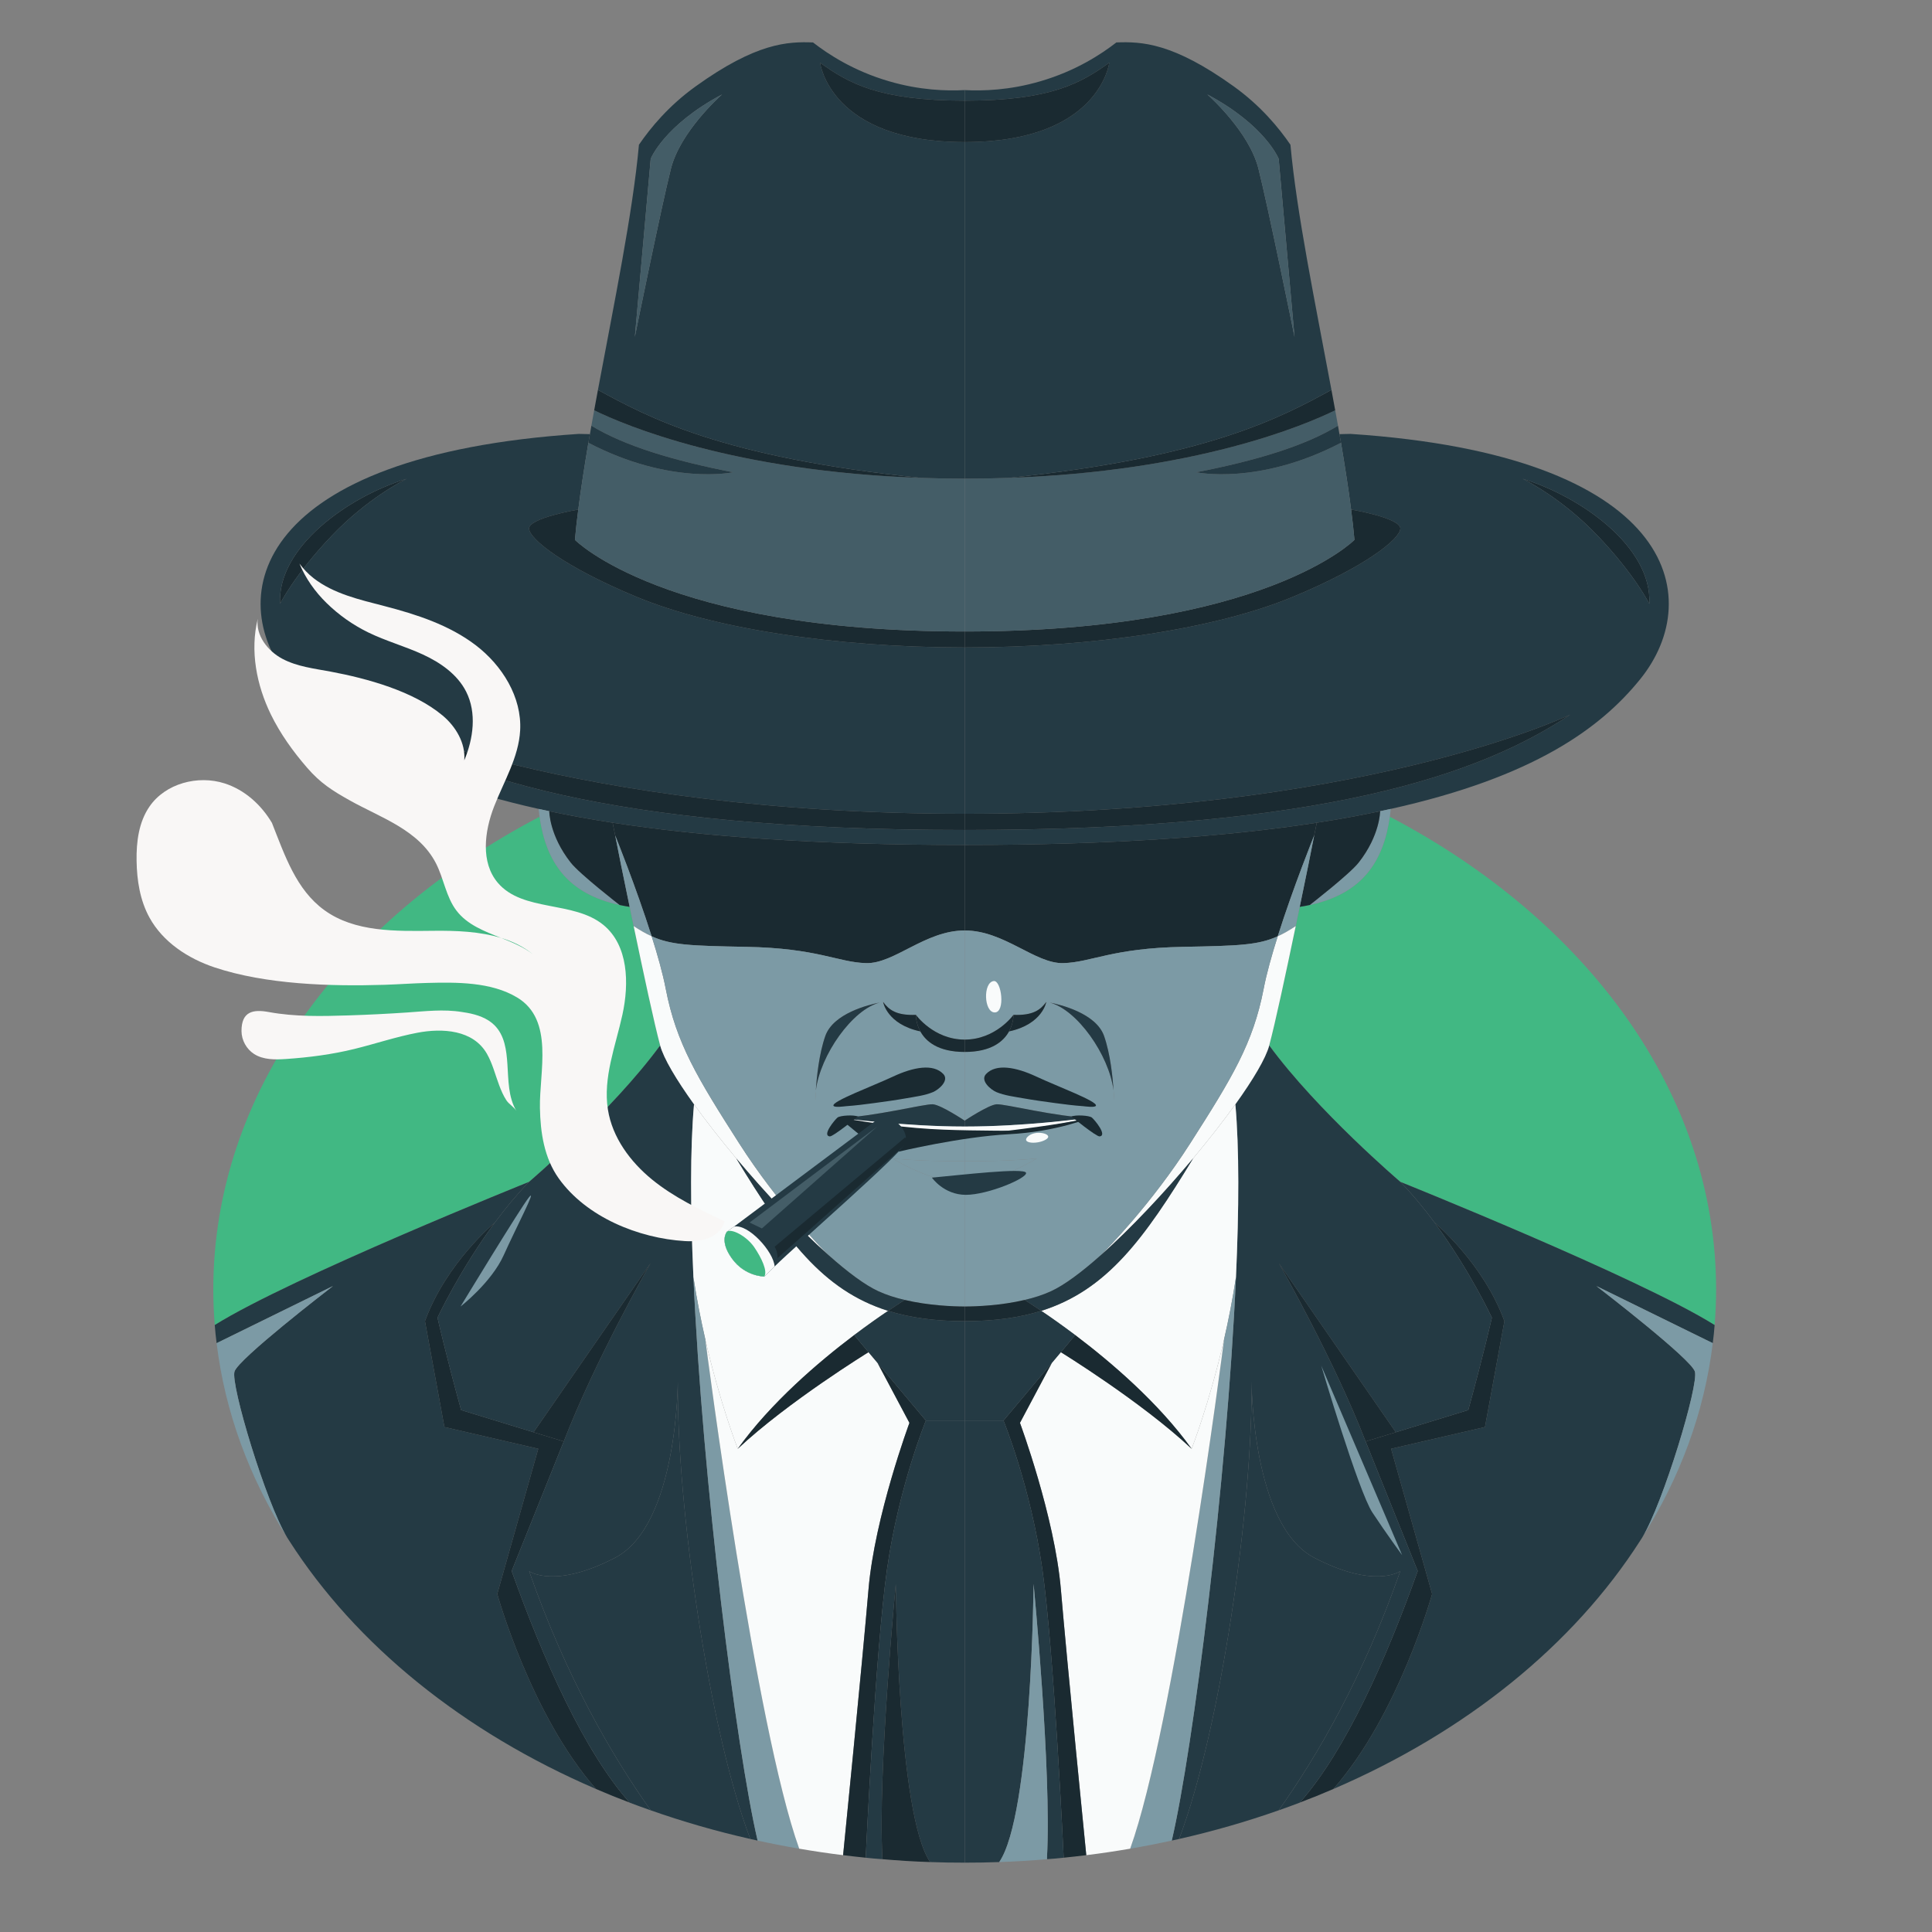 <?xml version="1.0" encoding="UTF-8"?>
<!DOCTYPE svg PUBLIC "-//W3C//DTD SVG 1.1//EN" "http://www.w3.org/Graphics/SVG/1.1/DTD/svg11.dtd">
<!-- Creator: CorelDRAW 2020 (64-Bit) -->
<svg xmlns="http://www.w3.org/2000/svg" xml:space="preserve" width="40.64mm" height="40.64mm" version="1.1" style="shape-rendering:geometricPrecision; text-rendering:geometricPrecision; image-rendering:optimizeQuality; fill-rule:evenodd; clip-rule:evenodd"
viewBox="0 0 4064 4064"
 xmlns:xlink="http://www.w3.org/1999/xlink"
 xmlns:xodm="http://www.corel.com/coreldraw/odm/2003">
 <rect x="0" y="0" width="4064" height="4064" fill="#808080" stroke="none"/>
 <defs>
  <style type="text/css">
   <![CDATA[
    .fil3 {fill:#1A2A31;fill-rule:nonzero}
    .fil1 {fill:#243A44;fill-rule:nonzero}
    .fil0 {fill:#41B883;fill-rule:nonzero}
    .fil4 {fill:#445D67;fill-rule:nonzero}
    .fil2 {fill:#7C9AA5;fill-rule:nonzero}
    .fil6 {fill:#F9F7F6;fill-rule:nonzero}
    .fil5 {fill:#F9FBFB;fill-rule:nonzero}
   ]]>
  </style>
 </defs>
 <g id="Слой_x0020_1">
  <g id="_1262298285376">
   <g>
    <g>
     <g>
      <path class="fil0" d="M3609.82 2712.39c0,25.1 -1.08,50.03 -3.05,74.78l-0.18 0c-158.88,-99.53 -660.98,-301.09 -660.98,-301.09 0,0 -174.3,-148.48 -275.8,-286.91 12.74,-47.34 35.15,-152.24 55.77,-251.05 2.87,-13.63 5.74,-27.25 8.43,-40.52 7.35,-1.08 14.35,-2.52 21.16,-3.95 109.03,-23.49 154.58,-89.3 168.39,-185.6 414.59,217.34 686.26,581.72 686.26,994.34z"/>
      <path class="fil1" d="M3358.05 2705.21c11.66,8.97 198.33,152.79 207.12,179.68 8.96,26.9 -66.53,277.06 -110.82,349.5 -1.26,2.15 -2.69,4.31 -3.95,6.1 -140.76,220.21 -367.07,402.93 -645.73,522.72 137,-154.93 207.83,-410.29 207.83,-410.29l-86.26 -305.38 197.44 -45.73 40.88 -222.72c-44.47,-122.47 -147.04,-207.47 -147.04,-207.47 -21.7,-29.41 -45.9,-58.64 -71.91,-85.54 0,0 502.1,201.56 660.98,301.09l0.18 0c-0.9,12.9 -2.33,25.46 -3.94,38.19l-244.78 -120.15z"/>
      <path class="fil2" d="M3358.05 2705.21l244.78 120.15c-17.58,145.43 -69.04,283.33 -148.48,409.03 44.29,-72.44 119.78,-322.6 110.82,-349.5 -8.79,-26.89 -195.46,-170.71 -207.12,-179.68z"/>
      <path class="fil3" d="M3203.12 1007.22c122.3,37.3 272.39,143.46 266.29,263.07 0,0 -29.77,-60.62 -108.85,-143.46 -74.06,-77.65 -148.48,-115.13 -157.44,-119.61z"/>
      <path class="fil1" d="M3302.64 1503.4c-13.27,6.28 -445.61,208.38 -1273.36,208.38l0 -349.86c275.8,0 530.97,-40.35 690.03,-106.34 152.06,-63.12 225.05,-121.22 226.3,-143.46 1.26,-22.41 -101.85,-39.99 -101.85,-39.99l-1.62 0.18c-5.56,-44.11 -13.09,-91.63 -21.34,-140.94 -1.07,-5.92 -2.15,-12.02 -3.22,-18.11l23.31 -0.54c679.81,44.83 750.28,341.6 609.33,515.91 -83.2,102.93 -223.25,205.86 -524.69,272.93 -7.35,1.61 -14.89,3.22 -22.42,4.84 -41.42,8.78 -85.71,16.85 -133.23,24.2 -190.26,29.41 -431.81,46.81 -740.6,46.81l0 -31.56c752.61,0 1084.18,-116.2 1273.36,-242.45zm166.77 -233.11l0 0c6.1,-119.61 -143.99,-225.77 -266.29,-263.07 -0.36,-0.18 -0.54,-0.18 -0.9,-0.36 0,0 0.36,0.18 0.9,0.36 8.96,4.48 83.38,41.96 157.44,119.61 79.08,82.84 108.85,143.46 108.85,143.46z"/>
      <path class="fil3" d="M3088.35 2966.13l0.18 0c31.92,-115.67 49.67,-194.39 49.67,-194.39 0,0 -46.44,-99.88 -120.68,-200.12 0,0 102.57,85 147.04,207.47l-40.88 222.72 -197.44 45.73 86.26 305.38c0,0 -70.83,255.36 -207.83,410.29 -23.14,10.04 -46.63,19.55 -70.48,28.51 95.76,-108.13 180.94,-299.28 248,-487.03 -1.25,-3.05 -109.56,-272.57 -109.56,-272.57l63.48 -19.37 152.24 -46.62z"/>
      <path class="fil1" d="M2945.43 3305.04c-3.4,2.34 -56.66,36.23 -180.93,-28.33 -131.8,-68.5 -131.8,-371.37 -131.8,-371.37 2.51,263.06 -65.28,733.24 -152.43,962.95 -5.02,1.26 -10.22,2.34 -15.42,3.41 45.01,-192.59 116.02,-757.45 135.03,-1185.13 6.46,-142.93 6.99,-270.42 -1.25,-363.67 37.47,-52.18 64.01,-96.83 71.18,-123.73 101.5,138.43 275.8,286.91 275.8,286.91 26.01,26.9 50.21,56.13 71.91,85.54 74.24,100.24 120.68,200.12 120.68,200.12 0,0 -17.75,78.72 -49.67,194.39l-0.18 0 -152.24 46.62 -246.03 -355.59c6.81,12.01 116.74,205.32 182.55,374.96 0,0 108.31,269.52 109.56,272.57 -67.06,187.75 -152.24,378.9 -248,487.03l-0.18 0.18c-14.52,5.56 -29.41,10.94 -44.29,16.14 81.59,-114.94 178.07,-280.46 255.71,-503z"/>
      <path class="fil3" d="M2029.28 1711.78c827.75,0 1260.09,-202.1 1273.36,-208.38 -189.18,126.25 -520.75,242.45 -1273.36,242.45l0 -34.07z"/>
      <path class="fil3" d="M2843.76 1072.13c0,0 103.11,17.58 101.85,39.99 -1.25,22.24 -74.24,80.34 -226.3,143.46 -159.06,65.99 -414.23,106.34 -690.03,106.34l0 -33.54c630.67,0 819.86,-192.77 819.86,-192.77 -1.8,-20.26 -4.13,-41.42 -7,-63.3l1.62 -0.18z"/>
      <path class="fil3" d="M2690.08 2657.16l246.03 355.59 -63.48 19.37c-65.81,-169.64 -175.74,-362.95 -182.55,-374.96z"/>
      <path class="fil2" d="M2923.56 1718.05c-13.81,96.3 -59.36,162.11 -168.39,185.6 0,0 83.39,-64.56 102.75,-89.12 45.19,-57.39 45.19,-108.13 45.19,-108.13 7.53,-1.62 15.07,-3.23 22.42,-4.84 -0.54,5.55 -1.26,11.11 -1.97,16.49z"/>
      <path class="fil1" d="M2764.5 3276.71c124.27,64.56 177.53,30.67 180.93,28.33 -77.64,222.54 -174.12,388.06 -255.71,503 -67.24,23.67 -137.36,43.94 -209.45,60.25 87.15,-229.71 154.94,-699.89 152.43,-962.95 0,0 0,302.87 131.8,371.37z"/>
      <path class="fil3" d="M2903.11 1706.4c0,0 0,50.74 -45.19,108.13 -19.36,24.56 -102.75,89.12 -102.75,89.12 -6.81,1.43 -13.81,2.87 -21.16,3.95 13.09,-62.77 24.39,-118.9 30.49,-150.46 3.41,-16.85 5.38,-26.54 5.38,-26.54 47.52,-7.35 91.81,-15.42 133.23,-24.2z"/>
      <path class="fil4" d="M2120.73 1005.25c394.87,-13.45 624.22,-111 687.88,-142.2 1.97,10.94 3.95,21.69 5.92,32.46 -70.47,42.85 -173.59,73.7 -298.04,97.9 0,0 131.09,28.34 304.31,-62.04 8.25,49.31 15.78,96.83 21.34,140.94 2.87,21.88 5.2,43.04 7,63.3 0,0 -189.19,192.77 -819.86,192.77l0 -321.52c31.38,0 61.86,-0.53 91.45,-1.61z"/>
      <path class="fil1" d="M2817.58 913.26c1.07,6.09 2.15,12.19 3.22,18.11 -173.22,90.38 -304.31,62.04 -304.31,62.04 124.45,-24.2 227.57,-55.05 298.04,-97.9 1.07,5.91 1.97,11.83 3.05,17.75z"/>
      <path class="fil3" d="M2800.72 820.19c2.69,14.34 5.38,28.69 7.89,42.86 -63.66,31.2 -293.01,128.75 -687.88,142.2 419.61,-42.86 575.27,-128.04 679.99,-185.06z"/>
      <path class="fil1" d="M2539.63 198.66c5.2,4.66 87.68,78.54 107.41,155.65 20.27,79.8 76.03,354.34 76.03,354.34l-33.35 -374.6c0,0 -27.97,-70.48 -150.09,-135.39zm174.84 105.8l0 0c12.91,143.1 52.54,334.97 86.25,515.73 -104.72,57.02 -260.38,142.2 -679.99,185.06 -29.59,1.08 -60.07,1.61 -91.45,1.61l0 -707.96c283.87,0 304.13,-166.95 304.13,-166.95 -59.54,42.5 -122.3,79.8 -304.13,79.8l0 -22.24c37.66,1.98 94.32,0.54 159.41,-18.65 74.42,-21.69 128.04,-57.02 159.6,-81.59 52.9,-1.97 118.89,0.36 247.29,92.71 56.48,40.71 94.32,86.62 118.89,122.48z"/>
      <path class="fil3" d="M2769.88 1730.6c0,0 -1.97,9.69 -5.38,26.54 0,0 -43.94,108.67 -76.75,212.32 -40.89,18.65 -82.49,20.09 -198.51,22.24 -150.27,2.69 -192.95,32.45 -252.31,34.24 -59.35,1.8 -124.27,-68.67 -207.65,-68.67l0 -179.86c308.79,0 550.34,-17.4 740.6,-46.81z"/>
      <path class="fil2" d="M2764.5 1757.14c-6.1,31.56 -17.4,87.69 -30.49,150.46 -2.69,13.27 -5.56,26.89 -8.43,40.52 -13.8,8.97 -25.64,15.96 -37.83,21.34 32.81,-103.65 76.75,-212.32 76.75,-212.32z"/>
      <path class="fil4" d="M2689.72 334.05l33.35 374.6c0,0 -55.76,-274.54 -76.03,-354.34 -19.73,-77.11 -102.21,-150.99 -107.41,-155.65 122.12,64.91 150.09,135.39 150.09,135.39z"/>
      <path class="fil5" d="M2687.75 1969.46c12.19,-5.38 24.03,-12.37 37.83,-21.34 -20.62,98.81 -43.03,203.71 -55.77,251.05 -7.17,26.9 -33.71,71.55 -71.18,123.73 -25.47,35.51 -55.95,74.42 -88.77,113.69 -61.87,73.7 -132.16,148.66 -194.03,203.53 10.22,-10.22 105.62,-106.16 188.29,-235.81 87.51,-137 131.8,-209.44 154.04,-324.57 6.1,-31.92 17.04,-70.65 29.59,-110.28z"/>
      <path class="fil2" d="M2155.34 2734.44c-50.03,11.84 -102.03,13.81 -126.06,13.81l0 -259.84c67.07,0 146.86,-48.59 151.89,-51.64 -3.77,0.36 -50.04,5.92 -151.89,5.92l0 -72.99c134.85,0 263.42,-18.47 263.42,-18.47 -69.22,-1.25 -179.32,-29.76 -196.71,-28.33 -17.22,1.44 -66.71,34.43 -66.71,34.43l0 -144.53c56.31,0 81.77,-22.42 93.25,-43.22 70.65,-15.06 78.36,-62.04 78.36,-62.04 -12.2,16.67 -27.79,28.87 -69.04,27.25 0,0 -37.12,52.01 -102.57,52.01l0 -229.53c83.38,0 148.3,70.47 207.65,68.67 59.36,-1.79 102.04,-31.55 252.31,-34.24 116.02,-2.15 157.62,-3.59 198.51,-22.24 -12.55,39.63 -23.49,78.36 -29.59,110.28 -22.24,115.13 -66.53,187.57 -154.04,324.57 -82.67,129.65 -178.07,225.59 -188.29,235.81 -0.53,0.36 -0.89,0.72 -0.89,0.72 -39.81,35.33 -75.86,62.22 -103.83,75.13 -17.04,7.89 -36.22,13.99 -55.77,18.47zm52.36 -625.65l0 0c57.39,14.35 125.17,109.75 134.68,185.06 1.07,13.99 1.07,22.77 1.07,22.77 0.36,-7.35 0,-14.88 -1.07,-22.77 -1.8,-27.97 -6.64,-76.57 -19.91,-114.59 -16.86,-47.88 -91.81,-65.99 -114.77,-70.47z"/>
      <path class="fil5" d="M2598.63 2322.9c8.24,93.25 7.71,220.74 1.25,363.67 -6.99,46.44 -15.78,90.73 -25.11,131.26 -31.02,134.85 -68.14,229.71 -68.14,229.71 -69.75,-97.01 -169.46,-182.19 -244.95,-239.21 -28.15,-21.16 -52.9,-38.56 -71.37,-50.93 138.44,-43.58 216.62,-151.89 319.55,-320.81 32.82,-39.27 63.3,-78.18 88.77,-113.69z"/>
      <path class="fil2" d="M2574.77 2817.83c9.33,-40.53 18.12,-84.82 25.11,-131.26 -19.01,427.68 -90.02,992.54 -135.03,1185.13 -28.87,6.28 -58.1,12.01 -87.51,17.04 91.99,-255.9 194.39,-1046.17 197.43,-1070.91z"/>
      <path class="fil5" d="M2506.63 3047.54c0,0 37.12,-94.86 68.14,-229.71 -3.04,24.74 -105.44,815.01 -197.43,1070.91 -30.48,5.2 -61.15,9.86 -92.35,13.63 0,0 -40.53,-405.99 -53.44,-559.31 -13.09,-153.32 -86.07,-350.03 -86.07,-350.03l67.07 -126.07 19 -22.59c0,0 168.75,103.65 275.08,203.17z"/>
      <path class="fil1" d="M2315.83 2640.12c61.87,-54.87 132.16,-129.83 194.03,-203.53 -102.93,168.92 -181.11,277.23 -319.55,320.81 -20.44,-13.81 -33.18,-21.88 -34.97,-22.96 19.55,-4.48 38.73,-10.58 55.77,-18.47 27.97,-12.91 64.02,-39.8 103.83,-75.13 0,0 0.36,-0.36 0.89,-0.72z"/>
      <path class="fil1" d="M2322.47 2179.26c13.27,38.02 18.11,86.62 19.91,114.59 -9.51,-75.31 -77.29,-170.71 -134.68,-185.06 22.96,4.48 97.91,22.59 114.77,70.47z"/>
      <path class="fil3" d="M2506.63 3047.54c-106.33,-99.52 -275.08,-203.17 -275.08,-203.17l30.13 -36.04c75.49,57.02 175.2,142.2 244.95,239.21z"/>
      <path class="fil3" d="M2333.41 131.95c0,0 -20.26,166.95 -304.13,166.95l0 -87.15c181.83,0 244.59,-37.3 304.13,-79.8z"/>
      <path class="fil3" d="M2284.99 3902.37c-15.78,1.97 -31.56,3.76 -47.52,5.38 0,0 -20.26,-434.86 -45.01,-607.9 -24.74,-173.23 -81.59,-311.67 -81.59,-311.67l101.68 -121.22 -67.07 126.07c0,0 72.98,196.71 86.07,350.03 12.91,153.32 53.44,559.31 53.44,559.31z"/>
      <path class="fil1" d="M2261.68 2808.33l-30.13 36.04 -19 22.59 -101.68 121.22 -81.59 0 0 -209.09c62.4,0 115.12,-7.35 161.03,-21.69 18.47,12.37 43.22,29.77 71.37,50.93z"/>
      <path class="fil1" d="M2237.47 3907.75c-11.65,1.25 -23.31,2.33 -34.97,3.04l-0.18 -3.04c10.05,-180.04 -28.15,-575.81 -28.15,-575.81 0,0 -3.94,485.78 -72.27,584.95 -24.03,0.9 -48.23,1.26 -72.62,1.26l0 -929.97 81.59 0c0,0 56.85,138.44 81.59,311.67 24.75,173.04 45.01,607.9 45.01,607.9z"/>
      <path class="fil1" d="M2292.7 2351.23c0,0 -128.57,18.47 -263.42,18.47l0 -12.37c0,0 49.49,-32.99 66.71,-34.43 17.39,-1.43 127.49,27.08 196.71,28.33z"/>
      <path class="fil2" d="M2174.17 3331.94c0,0 38.2,395.77 28.15,575.81l0.18 3.04c-33.17,2.87 -66.71,5.03 -100.6,6.1 68.33,-99.17 72.27,-584.95 72.27,-584.95z"/>
      <path class="fil3" d="M2200.89 2107.54c0,0 -7.71,46.98 -78.36,62.04 9.86,-18.11 9.32,-34.79 9.32,-34.79 41.25,1.62 56.84,-10.58 69.04,-27.25z"/>
      <path class="fil3" d="M2155.34 2734.44c1.79,1.08 14.53,9.15 34.97,22.96 -45.91,14.34 -98.63,21.69 -161.03,21.69l0 -30.84c24.03,0 76.03,-1.97 126.06,-13.81z"/>
      <path class="fil2" d="M2029.28 2442.69c101.85,0 148.12,-5.56 151.89,-5.92 -5.03,3.05 -84.82,51.64 -151.89,51.64l0 -45.72z"/>
      <path class="fil3" d="M2122.53 2169.58c-11.48,20.8 -36.94,43.22 -93.25,43.22l0 -26c65.45,0 102.57,-52.01 102.57,-52.01 0,0 0.54,16.68 -9.32,34.79z"/>
     </g>
     <g>
      <g>
       <path class="fil0" d="M448.68 2712.39c0,25.1 1.07,50.03 3.05,74.78l0.17 0c158.88,-99.53 660.98,-301.09 660.98,-301.09 0,0 174.3,-148.48 275.8,-286.91 -12.73,-47.34 -35.15,-152.24 -55.77,-251.05 -2.87,-13.63 -5.74,-27.25 -8.43,-40.52 -7.35,-1.08 -14.34,-2.52 -21.16,-3.95 -109.02,-23.49 -154.57,-89.3 -168.38,-185.6 -414.59,217.34 -686.26,581.72 -686.26,994.34z"/>
       <path class="fil1" d="M700.44 2705.21c-11.65,8.97 -198.32,152.79 -207.11,179.68 -8.97,26.9 66.53,277.06 110.82,349.5 1.25,2.15 2.69,4.31 3.94,6.1 140.77,220.21 367.07,402.93 645.74,522.72 -137,-154.93 -207.83,-410.29 -207.83,-410.29l86.25 -305.38 -197.43 -45.73 -40.89 -222.72c44.47,-122.47 147.05,-207.47 147.05,-207.47 21.69,-29.41 45.9,-58.64 71.9,-85.54 0,0 -502.1,201.56 -660.98,301.09l-0.17 0c0.89,12.9 2.33,25.46 3.94,38.19l244.77 -120.15z"/>
       <path class="fil2" d="M700.44 2705.21l-244.77 120.15c17.57,145.43 69.04,283.33 148.48,409.03 -44.29,-72.44 -119.79,-322.6 -110.82,-349.5 8.79,-26.89 195.46,-170.71 207.11,-179.68z"/>
       <path class="fil3" d="M855.38 1007.22c-122.3,37.3 -272.39,143.46 -266.29,263.07 0,0 29.76,-60.62 108.84,-143.46 74.06,-77.65 148.48,-115.13 157.45,-119.61z"/>
       <path class="fil1" d="M1237.69 931.37c1.08,-5.92 2.16,-12.02 3.23,-18.11l-23.31 -0.54c-679.81,44.83 -750.28,341.6 -609.34,515.91 83.21,102.93 223.26,205.86 524.7,272.93 7.35,1.61 14.88,3.22 22.41,4.84 41.42,8.78 85.72,16.85 133.24,24.2 190.26,29.41 431.81,46.81 740.6,46.81l0 -31.56c-752.61,0 -1084.18,-116.2 -1273.37,-242.45 13.27,6.28 445.62,208.38 1273.37,208.38l0 -349.86c-275.8,0 -530.98,-40.35 -690.03,-106.34 -152.07,-63.12 -225.05,-121.22 -226.31,-143.46 -1.25,-22.41 101.86,-39.99 101.86,-39.99l1.61 0.18c5.56,-44.11 13.09,-91.63 21.34,-140.94zm-648.6 338.92l0 0c-6.1,-119.61 143.99,-225.77 266.29,-263.07 0.36,-0.18 0.54,-0.18 0.89,-0.36 0,0 -0.35,0.18 -0.89,0.36 -8.97,4.48 -83.39,41.96 -157.45,119.61 -79.08,82.84 -108.84,143.46 -108.84,143.46z"/>
       <path class="fil3" d="M970.15 2966.13l-0.18 0c-31.93,-115.67 -49.68,-194.39 -49.68,-194.39 0,0 46.45,-99.88 120.69,-200.12 0,0 -102.58,85 -147.05,207.47l40.89 222.72 197.43 45.73 -86.25 305.38c0,0 70.83,255.36 207.83,410.29 23.13,10.04 46.63,19.55 70.47,28.51 -95.75,-108.13 -180.93,-299.28 -248,-487.03 1.26,-3.05 109.57,-272.57 109.57,-272.57l-63.48 -19.37 -152.24 -46.62z"/>
       <path class="fil1" d="M1368.42 2657.16c-6.82,12.01 -116.74,205.32 -182.55,374.96 0,0 -108.31,269.52 -109.57,272.57 67.07,187.75 152.25,378.9 248,487.03l0.18 0.18c14.53,5.56 29.41,10.94 44.3,16.14 -81.6,-114.94 -178.07,-280.46 -255.72,-503 3.41,2.34 56.67,36.23 180.94,-28.33 131.8,-68.5 131.8,-371.37 131.8,-371.37 -2.51,263.06 65.27,733.24 152.42,962.95 5.02,1.26 10.22,2.34 15.43,3.41 -45.02,-192.59 -116.03,-757.45 -135.03,-1185.13 -6.46,-142.93 -7,-270.42 1.25,-363.67 -37.48,-52.18 -64.02,-96.83 -71.19,-123.73 -101.5,138.43 -275.8,286.91 -275.8,286.91 -26,26.9 -50.21,56.13 -71.9,85.54 -74.24,100.24 -120.69,200.12 -120.69,200.12 0,0 17.75,78.72 49.68,194.39l0.18 0 152.24 46.62 246.03 -355.59z"/>
       <path class="fil3" d="M2029.22 1711.78c-827.75,0 -1260.1,-202.1 -1273.37,-208.38 189.19,126.25 520.76,242.45 1273.37,242.45l0 -34.07z"/>
       <path class="fil3" d="M1214.74 1072.13c0,0 -103.11,17.58 -101.86,39.99 1.26,22.24 74.24,80.34 226.31,143.46 159.05,65.99 414.23,106.34 690.03,106.34l0 -33.54c-630.68,0 -819.86,-192.77 -819.86,-192.77 1.79,-20.26 4.12,-41.42 6.99,-63.3l-1.61 -0.18z"/>
       <path class="fil3" d="M1368.42 2657.16l-246.03 355.59 63.48 19.37c65.81,-169.64 175.73,-362.95 182.55,-374.96z"/>
       <path class="fil2" d="M1134.94 1718.05c13.81,96.3 59.36,162.11 168.38,185.6 0,0 -83.38,-64.56 -102.75,-89.12 -45.19,-57.39 -45.19,-108.13 -45.19,-108.13 -7.53,-1.62 -15.06,-3.23 -22.41,-4.84 0.54,5.55 1.25,11.11 1.97,16.49z"/>
       <path class="fil1" d="M1294 3276.71c-124.27,64.56 -177.53,30.67 -180.94,28.33 77.65,222.54 174.12,388.06 255.72,503 67.24,23.67 137.36,43.94 209.44,60.25 -87.15,-229.71 -154.93,-699.89 -152.42,-962.95 0,0 0,302.87 -131.8,371.37z"/>
       <path class="fil3" d="M1155.38 1706.4c0,0 0,50.74 45.19,108.13 19.37,24.56 102.75,89.12 102.75,89.12 6.82,1.43 13.81,2.87 21.16,3.95 -13.09,-62.77 -24.38,-118.9 -30.48,-150.46 -3.41,-16.85 -5.38,-26.54 -5.38,-26.54 -47.52,-7.35 -91.82,-15.42 -133.24,-24.2z"/>
       <path class="fil4" d="M1937.76 1005.25c-394.86,-13.45 -624.21,-111 -687.87,-142.2 -1.98,10.94 -3.95,21.69 -5.92,32.46 70.47,42.85 173.58,73.7 298.03,97.9 0,0 -131.08,28.34 -304.31,-62.04 -8.25,49.31 -15.78,96.83 -21.34,140.94 -2.87,21.88 -5.2,43.04 -6.99,63.3 0,0 189.18,192.77 819.86,192.77l0 -321.52c-31.38,0 -61.87,-0.53 -91.46,-1.61z"/>
       <path class="fil1" d="M1240.92 913.26c-1.07,6.09 -2.15,12.19 -3.23,18.11 173.23,90.38 304.31,62.04 304.31,62.04 -124.45,-24.2 -227.56,-55.05 -298.03,-97.9 -1.08,5.91 -1.97,11.83 -3.05,17.75z"/>
       <path class="fil3" d="M1257.78 820.19c-2.7,14.34 -5.38,28.69 -7.89,42.86 63.66,31.2 293.01,128.75 687.87,142.2 -419.61,-42.86 -575.26,-128.04 -679.98,-185.06z"/>
       <path class="fil1" d="M1518.87 198.66c-5.2,4.66 -87.69,78.54 -107.42,155.65 -20.26,79.8 -76.03,354.34 -76.03,354.34l33.36 -374.6c0,0 27.97,-70.48 150.09,-135.39zm-174.84 105.8l0 0c-12.91,143.1 -52.54,334.97 -86.25,515.73 104.72,57.02 260.37,142.2 679.98,185.06 29.59,1.08 60.08,1.61 91.46,1.61l0 -707.96c-283.87,0 -304.13,-166.95 -304.13,-166.95 59.53,42.5 122.29,79.8 304.13,79.8l0 -22.24c-37.66,1.98 -94.33,0.54 -159.42,-18.65 -74.42,-21.69 -128.04,-57.02 -159.59,-81.59 -52.91,-1.97 -118.9,0.36 -247.29,92.71 -56.49,40.71 -94.32,86.62 -118.89,122.48z"/>
       <path class="fil3" d="M1288.62 1730.6c0,0 1.97,9.69 5.38,26.54 0,0 43.93,108.67 76.75,212.32 40.88,18.65 82.48,20.09 198.51,22.24 150.27,2.69 192.95,32.45 252.3,34.24 59.36,1.8 124.27,-68.67 207.66,-68.67l0 -179.86c-308.79,0 -550.34,-17.4 -740.6,-46.81z"/>
       <path class="fil2" d="M1294 1757.14c6.1,31.56 17.39,87.69 30.48,150.46 2.69,13.27 5.56,26.89 8.43,40.52 13.81,8.97 25.65,15.96 37.84,21.34 -32.82,-103.65 -76.75,-212.32 -76.75,-212.32z"/>
       <path class="fil4" d="M1368.78 334.05l-33.36 374.6c0,0 55.77,-274.54 76.03,-354.34 19.73,-77.11 102.22,-150.99 107.42,-155.65 -122.12,64.91 -150.09,135.39 -150.09,135.39z"/>
       <path class="fil5" d="M1370.75 1969.46c-12.19,-5.38 -24.03,-12.37 -37.84,-21.34 20.62,98.81 43.04,203.71 55.77,251.05 7.17,26.9 33.71,71.55 71.19,123.73 25.47,35.51 55.95,74.42 88.76,113.69 61.87,73.7 132.16,148.66 194.03,203.53 -10.22,-10.22 -105.62,-106.16 -188.29,-235.81 -87.51,-137 -131.8,-209.44 -154.03,-324.57 -6.1,-31.92 -17.04,-70.65 -29.59,-110.28z"/>
       <path class="fil2" d="M1850.79 2108.79c-57.38,14.35 -125.16,109.75 -134.67,185.06 -1.07,13.99 -1.07,22.77 -1.07,22.77 -0.36,-7.35 0,-14.88 1.07,-22.77 1.8,-27.97 6.64,-76.57 19.91,-114.59 16.85,-47.88 91.81,-65.99 114.76,-70.47zm52.36 625.65l0 0c50.04,11.84 102.04,13.81 126.07,13.81l0 -259.84c-67.07,0 -146.87,-48.59 -151.89,-51.64 3.77,0.36 50.03,5.92 151.89,5.92l0 -72.99c-134.85,0 -263.43,-18.47 -263.43,-18.47 69.22,-1.25 179.33,-29.76 196.72,-28.33 17.21,1.44 66.71,34.43 66.71,34.43l0 -144.53c-56.31,0 -81.77,-22.42 -93.25,-43.22 -70.65,-15.06 -78.36,-62.04 -78.36,-62.04 12.19,16.67 27.79,28.87 69.03,27.25 0,0 37.12,52.01 102.58,52.01l0 -229.53c-83.39,0 -148.3,70.47 -207.66,68.67 -59.35,-1.79 -102.03,-31.55 -252.3,-34.24 -116.03,-2.15 -157.63,-3.59 -198.51,-22.24 12.55,39.63 23.49,78.36 29.59,110.28 22.23,115.13 66.52,187.57 154.03,324.57 82.67,129.65 178.07,225.59 188.29,235.81 0.54,0.36 0.9,0.72 0.9,0.72 39.81,35.33 75.85,62.22 103.82,75.13 17.04,7.89 36.23,13.99 55.77,18.47z"/>
       <path class="fil5" d="M1459.87 2322.9c-8.25,93.25 -7.71,220.74 -1.25,363.67 6.99,46.44 15.78,90.73 25.1,131.26 31.02,134.85 68.14,229.71 68.14,229.71 69.76,-97.01 169.46,-182.19 244.96,-239.21 28.15,-21.16 52.9,-38.56 71.37,-50.93 -138.44,-43.58 -216.62,-151.89 -319.56,-320.81 -32.81,-39.27 -63.29,-78.18 -88.76,-113.69z"/>
       <path class="fil2" d="M1483.72 2817.83c-9.32,-40.53 -18.11,-84.82 -25.1,-131.26 19,427.68 90.01,992.54 135.03,1185.13 28.87,6.28 58.1,12.01 87.5,17.04 -91.99,-255.9 -194.38,-1046.17 -197.43,-1070.91z"/>
       <path class="fil5" d="M1551.86 3047.54c0,0 -37.12,-94.86 -68.14,-229.71 3.05,24.74 105.44,815.01 197.43,1070.91 30.49,5.2 61.15,9.86 92.35,13.63 0,0 40.53,-405.99 53.44,-559.31 13.09,-153.32 86.08,-350.03 86.08,-350.03l-67.07 -126.07 -19.01 -22.59c0,0 -168.74,103.65 -275.08,203.17z"/>
       <path class="fil1" d="M1742.66 2640.12c-61.87,-54.87 -132.16,-129.83 -194.03,-203.53 102.94,168.92 181.12,277.23 319.56,320.81 20.44,-13.81 33.17,-21.88 34.96,-22.96 -19.54,-4.48 -38.73,-10.58 -55.77,-18.47 -27.97,-12.91 -64.01,-39.8 -103.82,-75.13 0,0 -0.36,-0.36 -0.9,-0.72z"/>
       <path class="fil1" d="M1736.03 2179.26c-13.27,38.02 -18.11,86.62 -19.91,114.59 9.51,-75.31 77.29,-170.71 134.67,-185.06 -22.95,4.48 -97.91,22.59 -114.76,70.47z"/>
       <path class="fil3" d="M1551.86 3047.54c106.34,-99.52 275.08,-203.17 275.08,-203.17l-30.12 -36.04c-75.5,57.02 -175.2,142.2 -244.96,239.21z"/>
       <path class="fil3" d="M1725.09 131.95c0,0 20.26,166.95 304.13,166.95l0 -87.15c-181.84,0 -244.6,-37.3 -304.13,-79.8z"/>
       <path class="fil3" d="M1773.5 3902.37c15.79,1.97 31.56,3.76 47.53,5.38 0,0 20.26,-434.86 45,-607.9 24.75,-173.23 81.6,-311.67 81.6,-311.67l-101.68 -121.22 67.07 126.07c0,0 -72.99,196.71 -86.08,350.03 -12.91,153.32 -53.44,559.31 -53.44,559.31z"/>
       <path class="fil1" d="M1796.82 2808.33l30.12 36.04 19.01 22.59 101.68 121.22 81.59 0 0 -209.09c-62.41,0 -115.13,-7.35 -161.03,-21.69 -18.47,12.37 -43.22,29.77 -71.37,50.93z"/>
       <path class="fil1" d="M1821.03 3907.75c11.65,1.25 23.31,2.33 34.96,3.04l0.18 -3.04c-10.04,-180.04 28.15,-575.81 28.15,-575.81 0,0 3.95,485.78 72.27,584.95 24.03,0.9 48.24,1.26 72.63,1.26l0 -929.97 -81.59 0c0,0 -56.85,138.44 -81.6,311.67 -24.74,173.04 -45,607.9 -45,607.9z"/>
       <path class="fil1" d="M1765.79 2351.23c0,0 128.58,18.47 263.43,18.47l0 -12.37c0,0 -49.5,-32.99 -66.71,-34.43 -17.39,-1.43 -127.5,27.08 -196.72,28.33z"/>
       <path class="fil3" d="M1884.32 3331.94c0,0 -38.19,395.77 -28.15,575.81l-0.18 3.04c33.18,2.87 66.71,5.03 100.6,6.1 -68.32,-99.17 -72.27,-584.95 -72.27,-584.95z"/>
       <path class="fil3" d="M1857.61 2107.54c0,0 7.71,46.98 78.36,62.04 -9.86,-18.11 -9.33,-34.79 -9.33,-34.79 -41.24,1.62 -56.84,-10.58 -69.03,-27.25z"/>
       <path class="fil3" d="M1903.15 2734.44c-1.79,1.08 -14.52,9.15 -34.96,22.96 45.9,14.34 98.62,21.69 161.03,21.69l0 -30.84c-24.03,0 -76.03,-1.97 -126.07,-13.81z"/>
       <path class="fil2" d="M2029.22 2442.69c-101.86,0 -148.12,-5.56 -151.89,-5.92 5.02,3.05 84.82,51.64 151.89,51.64l0 -45.72z"/>
       <path class="fil3" d="M1935.97 2169.58c11.48,20.8 36.94,43.22 93.25,43.22l0 -26c-65.46,0 -102.58,-52.01 -102.58,-52.01 0,0 -0.53,16.68 9.33,34.79z"/>
      </g>
     </g>
    </g>
    <path class="fil5" d="M1783.46 2360.95c33.08,15.46 23.8,42.9 91.2,42.78 67.4,-0.12 137.27,-10.43 137.27,-10.43l163.25 -18.44 100.46 -19.81 -4 -1.52c0,0 -118.17,16.17 -242.42,16.17 -124.26,0 -260.92,-18.03 -260.92,-18.03l15.16 9.28z"/>
    <path class="fil3" d="M2142.19 2378.59c-28.15,-0.02 -65.44,-0.22 -103.05,-0.89 -76.04,-1.35 -134.65,-3.76 -261.46,-24.86 -0.23,-0.02 -0.48,-0.05 -0.7,-0.08l-6.9 0 13.38 8.19c33.08,15.46 23.8,42.9 91.2,42.78 67.4,-0.12 137.27,-10.43 137.27,-10.43l130.26 -14.71z"/>
    <path class="fil5" d="M2090.29 2063.64c16.41,-2.06 25.03,66.07 2.16,66.03 -22.87,-0.03 -25.08,-63.14 -2.16,-66.03z"/>
    <path class="fil5" d="M2160.99 2391.86c15.55,-17.11 56.95,-6.49 39.9,4.64 -17.05,11.13 -52.54,9.28 -39.9,-4.64z"/>
    <g>
     <path class="fil3" d="M2074.33 2259.08c20.96,-21.92 62.14,-14.84 105.74,5.57 43.59,20.4 128.92,51.94 125.21,61.22 -1.81,4.53 -23.18,1.27 -26.49,1.03 -19.65,-1.39 -39.24,-3.85 -58.77,-6.5 -22.76,-3.08 -45.53,-6.17 -68.14,-10.21 -18.34,-3.28 -38.65,-5.7 -55.91,-12.92 -11.66,-4.87 -35,-24.21 -21.64,-38.19z"/>
     <path class="fil3" d="M1984.17 2259.08c-20.96,-21.92 -62.15,-14.84 -105.74,5.57 -43.6,20.4 -128.93,51.94 -125.22,61.22 1.82,4.53 23.18,1.27 26.49,1.03 19.66,-1.39 39.25,-3.85 58.77,-6.5 22.76,-3.08 45.53,-6.17 68.15,-10.21 18.33,-3.28 38.64,-5.7 55.91,-12.92 11.66,-4.87 35,-24.21 21.64,-38.19z"/>
    </g>
    <path class="fil3" d="M1903.15 2393.3c65.18,5.59 311.06,-22.72 389.55,-42.07 0,0 -68.24,29.22 -170.18,34.62 -101.93,5.39 -232.51,36.76 -232.51,36.76l13.14 -29.31z"/>
    <path class="fil3" d="M1765.79 2351.23c0,0 24.88,22.84 57.72,47.26l13.27 -9.93 -59.62 -35.8 -11.37 -1.53z"/>
    <path class="fil1" d="M1960.3 2477.2c60.29,-5.57 194.77,-21.34 198.02,-10.21 3.25,11.13 -80.22,46.38 -126.6,46.38 -46.37,0 -71.42,-36.17 -71.42,-36.17z"/>
    <g>
     <path class="fil3" d="M2253.93 2348.74c7.64,-4.08 37.3,-2.51 42.87,2.07 5.56,4.57 33.13,37.52 16.36,39.66 -6.96,0.89 -59.23,-41.73 -59.23,-41.73z"/>
     <path class="fil3" d="M1804.57 2348.74c-7.65,-4.08 -37.3,-2.51 -42.87,2.07 -5.57,4.57 -33.13,37.52 -16.37,39.66 6.97,0.89 59.24,-41.73 59.24,-41.73z"/>
    </g>
    <g>
     <path class="fil1" d="M1904.19 2404.98c-7.78,21.5 -221.44,207.03 -274.74,258.96l0 0.23c-13.5,13.04 -21.74,21.05 -21.74,21.05 -0.91,0 -40.95,-0.23 -67.95,-37.75 -27.45,-37.75 -10.52,-56.74 -10.52,-56.74l14.64 -10.52 0.23 0 304.01 -227.43c30.66,-10.3 65.45,25.66 56.07,52.2z"/>
     <path class="fil5" d="M1629.45 2663.94l0 0.23c-13.5,13.04 -21.74,21.05 -21.74,21.05 -0.91,0 -40.95,-0.23 -67.95,-37.75 -25.62,-35.23 -12.58,-53.99 -10.75,-56.5l0.23 -0.24 14.64 -10.52 0.23 0c29.52,-6.4 83.02,52.28 85.34,83.73z"/>
     <path class="fil0" d="M1607.71 2685.22c-0.91,0 -40.95,-0.23 -67.95,-37.75 -25.62,-35.23 -12.58,-53.99 -10.75,-56.5l0.23 -0.24c9.61,-6.86 40.73,9.15 56.97,32.26 16.01,23.34 28.82,51.02 21.5,62.23z"/>
    </g>
    <path class="fil3" d="M1903.15 2393.3l-273.7 229.21c0,0 7.26,11.19 5.91,24.11l267.79 -237.75 8.31 -15.07 -8.31 -0.5z"/>
    <polygon class="fil4" points="1576.76,2571.62 1845.29,2369.7 1602.67,2584.06 "/>
    <path class="fil2" d="M2949.38 3271.16l-170.07 -398.37c0,0 77.91,263.91 107.59,308.88 29.68,44.97 62.48,89.49 62.48,89.49z"/>
    <path class="fil2" d="M968.78 2748.25c0,0 127.18,-209.66 144.28,-230.15 17.11,-20.5 -27.41,64.19 -53.39,122.02 -25.97,57.83 -90.89,108.13 -90.89,108.13z"/>
   </g>
   <path class="fil6" d="M1371.73 2481.26c-46.07,-37.56 -83.73,-88.62 -92.98,-147.35 -10.64,-66.92 16.06,-133.3 30.53,-199.48 14.47,-66.28 12.45,-145.85 -40,-188.83 -62.66,-51.28 -169.27,-26.92 -221.93,-88.41 -36.7,-42.98 -28.4,-108.41 -7.87,-161.07 20.64,-52.77 51.6,-103.2 54.68,-159.69 3.83,-70.01 -37.77,-136.71 -93.51,-179.27 -55.86,-42.55 -124.27,-64.68 -192.25,-82.34 -52.02,-13.52 -106.49,-25.64 -148.94,-58.73 -11.32,-8.81 -21.06,-19.2 -29.54,-30.53 12.86,31.16 32.86,59.2 56.87,82.76 25.93,25.43 56.03,46.61 88.72,62.44 36.82,17.83 76.61,28.79 113.78,45.89 37.16,17.1 72.92,41.88 91.34,78.41 22.37,44.35 15.18,98.51 -4.01,144.32 2.95,-36.18 -17.77,-71.04 -45.62,-94.33 -61.26,-51.23 -158.55,-77.86 -235.45,-92.27 -34.53,-6.47 -70.37,-10.48 -101.41,-26.91 -31.05,-16.44 -56.67,-49.4 -51.91,-84.2 -16.62,67.14 -2.7,139.28 27.67,201.42 19.84,40.58 46.4,77.45 75.86,111.55 28.27,32.72 53.33,48.43 90.04,69.03 64.88,36.41 145.07,61.78 181.33,132.45 16.49,32.24 21.07,70.43 42.98,99.26 22.66,29.9 58.62,43.41 94.26,57.67 24.37,7.34 46.92,18.3 66.5,34.15 -19.37,-15 -42.88,-24.69 -66.5,-34.15 -44.79,-13.73 -95.11,-15.64 -142.45,-15.11 -79.48,0.85 -165.65,3.19 -229.91,-43.62 -58.83,-42.87 -82.56,-113.94 -110,-183.42 -22.77,-38.29 -57.35,-69.47 -99.48,-82.98 -56.17,-18.09 -124.47,0 -157.98,48.52 -22.67,32.76 -27.88,74.47 -27.24,114.26 0.64,41.27 7.24,83.3 27.13,119.47 28.3,51.49 80.96,86.07 136.71,104.69 108.3,36.17 244.27,40.21 357.57,36.7 29.9,-0.96 59.9,-3.19 89.79,-3.94 61.81,-1.6 134.69,-2.34 189.38,30.64 78.4,47.13 46.38,156.82 47.87,232.35 0.96,51.82 8.94,105.22 39.58,148.2 58.19,81.5 167.88,125.86 265.22,131.82 34.47,2.13 73.3,-6.17 83.52,-41.71 -53.2,-25 -106.82,-50.53 -152.35,-87.66z"/>
   <path class="fil6" d="M971.38 2128.72c3.86,0.53 7.72,1.15 11.57,1.86 20.73,3.83 41.75,10.86 56.79,25.63 22.04,21.65 25.64,53.16 27.61,82.39 2.26,33.61 1.61,69.28 18.86,98.21 -4.71,-7.9 -15.6,-14.05 -21.07,-22.41 -6.44,-9.82 -11.02,-20.73 -15.15,-31.67 -8.27,-21.94 -13.9,-45.16 -25.52,-65.69 -28.97,-51.19 -94.18,-54.58 -146.45,-44.65 -44.52,8.47 -88.33,23.21 -132.22,34.03 -47.09,11.62 -95.94,17.92 -144.28,21.21 -22.98,1.56 -47.65,1.87 -67.04,-10.55 -16.06,-10.29 -26.37,-29.02 -26.47,-48.1 -0.2,-41.97 25,-46.08 57.14,-40.18 55.86,10.25 111.7,8.91 168.2,7.11 40.98,-1.3 81.94,-3.34 122.85,-6.12 38.18,-2.6 77.05,-7.29 115.18,-1.07z"/>
  </g>
 </g>
</svg>
